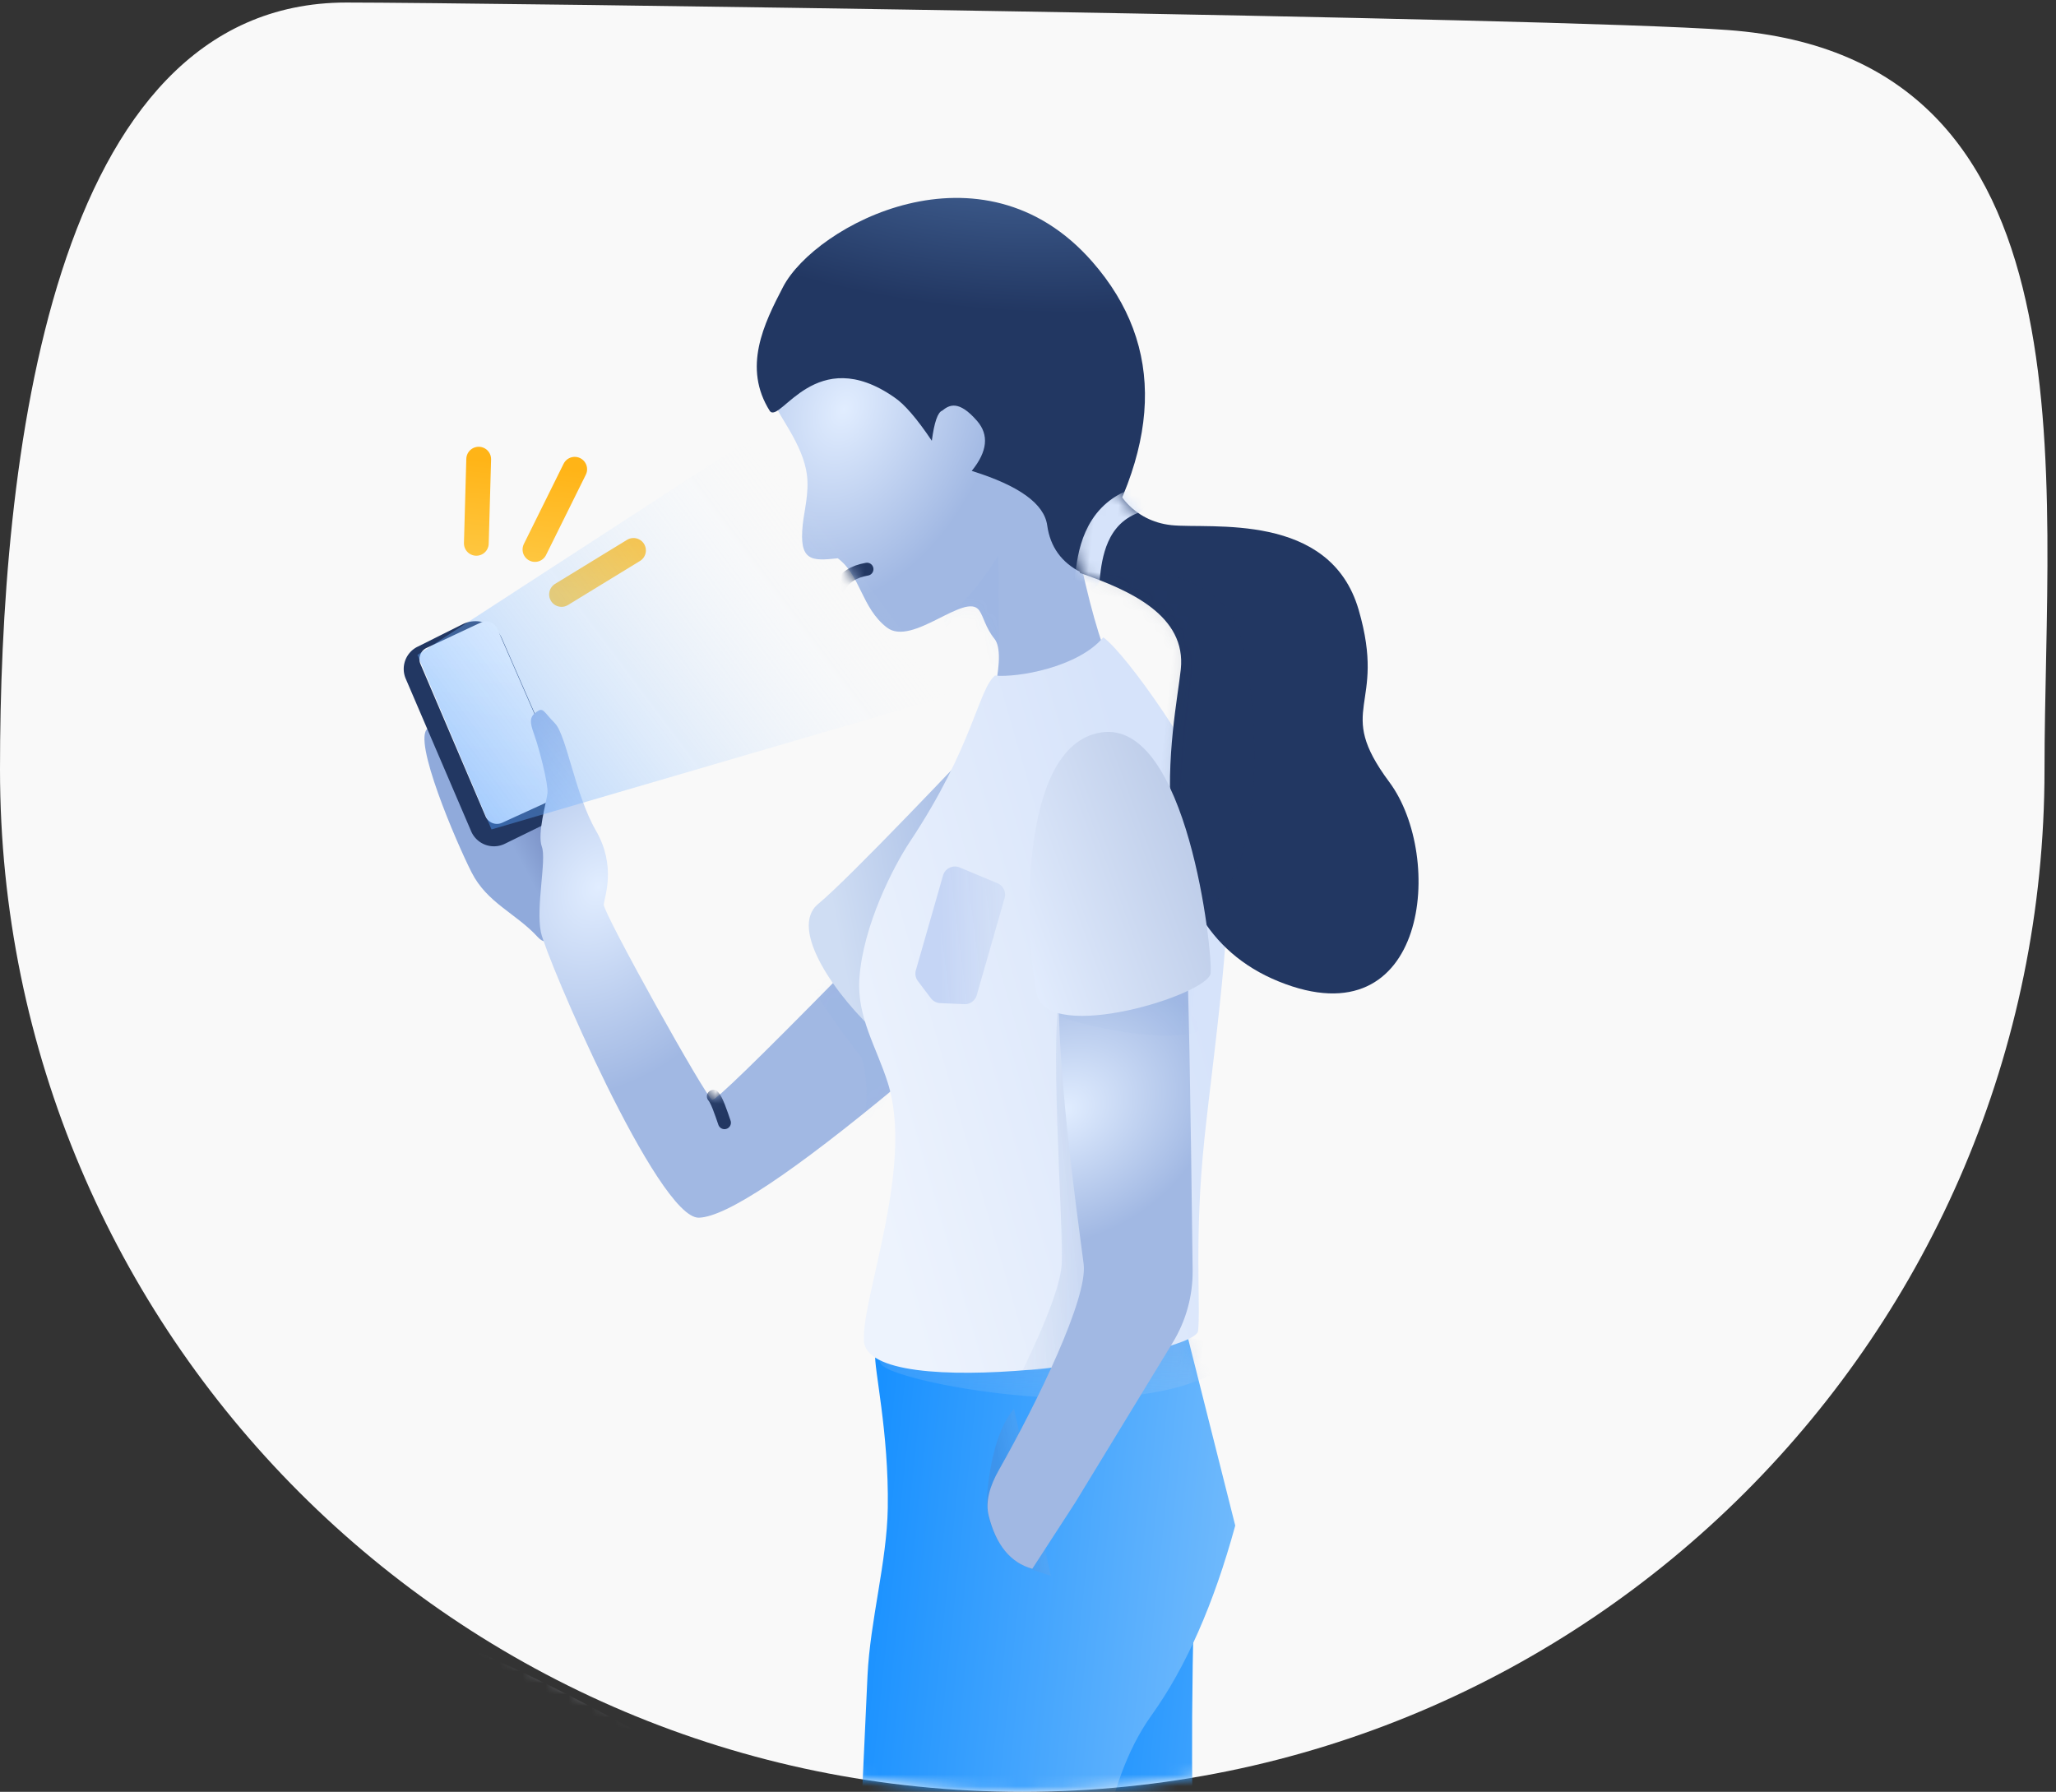 <svg xmlns="http://www.w3.org/2000/svg" xmlns:xlink="http://www.w3.org/1999/xlink" width="179" height="156" viewBox="0 0 179 156">
    <rect x="0" y="0" width="179" height="156" fill="#333333" stroke="none"/>
    <defs>
        <path id="a" d="M89 156c49.153 0 89-39.847 89-89 0-25.324 4.847-61.989-27.553-64.384C135.285 1.495 41.235.22 30.164.22 4.277.22 0 40.402 0 67c0 49.153 39.847 89 89 89z"/>
        <linearGradient id="c" x1="12.03%" x2="20.148%" y1="-13.871%" y2="104.636%">
            <stop offset="0%" stop-color="#FFF"/>
            <stop offset="100%" stop-color="#D6E3FA"/>
        </linearGradient>
        <linearGradient id="d" x1="50%" x2="50%" y1="100%" y2="-97.524%">
            <stop offset="0%" stop-color="#FFF"/>
            <stop offset="100%" stop-color="#D6E3FA"/>
        </linearGradient>
        <linearGradient id="e" x1="106.627%" x2="0%" y1="100%" y2="100%">
            <stop offset="0%" stop-color="#75BCFC"/>
            <stop offset="100%" stop-color="#1790FF"/>
        </linearGradient>
        <path id="f" d="M.173 5.88c0 1.247 1.906 6.657 2.496 13.263.416 4.652-.505 9.898-.229 14.703.445 7.753 1.691 28.315 3.738 61.685 1.396 1.018 2.88 1.644 4.454 1.877 1.574.234 3.65.014 6.227-.66 2.963-22.815 5.161-37.01 6.594-42.585 1.034-4.026.148-12.807 3.946-19.487 2.532-4.453 4.37-10.177 5.516-17.172L26.505.036C8.95 2.514.172 4.462.172 5.88z"/>
        <linearGradient id="g" x1="89.265%" x2="79.854%" y1="83.22%" y2="25.681%">
            <stop offset="0%" stop-color="#CFDDF3" stop-opacity=".478"/>
            <stop offset="100%" stop-color="#A1B8E3"/>
        </linearGradient>
        <linearGradient id="i" x1="113%" x2="50%" y1="45.116%" y2="88.615%">
            <stop offset="0%" stop-color="#CFDDF3" stop-opacity=".174"/>
            <stop offset="100%" stop-color="#5477B8"/>
        </linearGradient>
        <radialGradient id="k" cx="20.393%" cy="34.859%" r="41.162%" fx="20.393%" fy="34.859%" gradientTransform="matrix(.925 .368 -.482 1.13 .183 -.12)">
            <stop offset="0%" stop-color="#E1EDFF"/>
            <stop offset="100%" stop-color="#A1B8E3"/>
        </radialGradient>
        <path id="j" d="M.238 8.517c.28.874 2.774 3.213 3.382 5.833.361 1.558.089 3.12.089 4.323 0 3.227 1.07 3.104 3.342 2.615 2.128 1.259 2.499 4.079 4.876 5.545 2.377 1.467 6.483-3.838 7.838-2.327.443.494.697 1.438 1.583 2.327.615.618.756 2.262.42 4.933 5.369-.786 8.359-2.61 8.97-5.474-.99-1.992-3.282-8.183-3.282-9.872 0-1.69 3.786-8.133-6.533-14.385C10.603-4.217-.208 7.123.238 8.517z"/>
        <linearGradient id="m" x1="80.672%" x2="50%" y1="11.93%" y2="43.951%">
            <stop offset="0%" stop-color="#5D6FAA"/>
            <stop offset="100%" stop-color="#90AADB"/>
        </linearGradient>
        <linearGradient id="n" x1="50%" x2="50%" y1="100%" y2="0%">
            <stop offset="0%" stop-color="#EDF3FD"/>
            <stop offset="100%" stop-color="#FFF"/>
        </linearGradient>
        <radialGradient id="p" cx="20.393%" cy="34.859%" r="42.085%" fx="20.393%" fy="34.859%" gradientTransform="matrix(.904 .36 -.54 .965 .208 -.061)">
            <stop offset="0%" stop-color="#E1EDFF"/>
            <stop offset="100%" stop-color="#A1B8E3"/>
        </radialGradient>
        <path id="o" d="M29.069 20.514c-6.218 7.817-9.482 11.725-9.792 11.725C18.812 32.24 8.1 17 8.1 16.304c0-.696.764-3.425-1.356-6.336-2.12-2.91-3.414-8.009-4.529-8.917C1.101.144 1.093-.252.532.24c-.56.492-.524.912 0 1.984S2.216 6.376 2.216 7.17c0 .793-.536 3.618 0 4.694s.024 5.261.69 7.394c.666 2.132 12.74 23.766 16.283 23.301 2.362-.31 7.714-4.742 16.058-13.296 1.292-3.77.878-6.36-1.243-7.77-2.12-1.411-3.766-1.737-4.935-.978z"/>
        <linearGradient id="r" x1="9.919%" x2="74.142%" y1="45.316%" y2="16.957%">
            <stop offset="0%" stop-color="#CFDDF3"/>
            <stop offset="100%" stop-color="#A1B8E3"/>
        </linearGradient>
        <linearGradient id="s" x1="10.719%" x2="71.259%" y1="73.265%" y2="21.608%">
            <stop offset="0%" stop-color="#EDF3FD"/>
            <stop offset="100%" stop-color="#D6E3FA"/>
        </linearGradient>
        <linearGradient id="t" x1="-8.955%" x2="116.824%" y1="107.033%" y2="58.252%">
            <stop offset="0%" stop-color="#D1DEF3" stop-opacity=".126"/>
            <stop offset="100%" stop-color="#A4BAE4"/>
        </linearGradient>
        <radialGradient id="u" cy="0%" r="40.916%" fx="50%" fy="0%" gradientTransform="matrix(0 1 -2.462 0 .5 -.5)">
            <stop offset="0%" stop-color="#47689B"/>
            <stop offset="100%" stop-color="#223762"/>
        </radialGradient>
        <path id="v" d="M2.948.322c0 .854 1.901 3.419 5.307 3.419 3.406 0 13.6-2.646 16.979 5.625 3.379 8.27-1.285 8.66 4.22 14.634 5.504 5.974 5.714 22.148-7.743 18.28-13.456-3.868-11.335-21.449-11.335-26.14 0-4.69-5.057-6.367-9.595-7.425C-1.693 3.741 2.948-.53 2.948.322z"/>
        <radialGradient id="y" cx="20.393%" cy="34.859%" r="68.284%" fx="20.393%" fy="34.859%" gradientTransform="matrix(.557 .222 -1.051 .188 .457 .238)">
            <stop offset="0%" stop-color="#E1EDFF"/>
            <stop offset="100%" stop-color="#A1B8E3"/>
        </radialGradient>
        <path id="x" d="M6.295 32.52C5.458 28.943.61 9.808 1.717 5.009c1.108-4.8 9.631-7.13 10.523-1.454.555 3.533 1.736 13.03 3.544 28.489.259 2.21-.11 4.447-1.063 6.457L7.735 53.242l-3.116 6.124c-1.935-.322-3.353-1.719-4.254-4.19-.441-1.208-.168-2.61.462-4.057 2.711-6.226 6.148-15.695 5.468-18.598z"/>
        <linearGradient id="A" x1="34.804%" x2="112.133%" y1="108.716%" y2="50%">
            <stop offset="0%" stop-color="#E3EDFE"/>
            <stop offset="100%" stop-color="#B8C8E6"/>
        </linearGradient>
        <linearGradient id="B" x1="169.484%" x2="50%" y1="30.426%" y2="100%">
            <stop offset="0%" stop-color="#D2DFF5" stop-opacity=".543"/>
            <stop offset="100%" stop-color="#C5D5F5"/>
        </linearGradient>
        <linearGradient id="C" x1="50%" x2="50%" y1="0%" y2="100%">
            <stop offset="0%" stop-color="#FFB417"/>
            <stop offset="100%" stop-color="#FECC4C"/>
        </linearGradient>
        <linearGradient id="D" x1="71.03%" x2="7.462%" y1="42.707%" y2="92.85%">
            <stop offset="0%" stop-color="#FFF" stop-opacity="0"/>
            <stop offset="100%" stop-color="#4C9CFE"/>
        </linearGradient>
    </defs>
    <g fill="none" fill-rule="evenodd">
        <mask id="b" fill="#fff">
            <use xlink:href="#a"/>
        </mask>
        <use fill="#F9F9F9" fill-rule="nonzero" xlink:href="#a"/>
        <g mask="url(#b)">
            <path fill="url(#c)" d="M0 152.651c20.523-7.777 72.8-26.276 118.772-26.276 45.972 0 102.96 29.944 139.736 33.342 24.518 2.265 68.31 4.182 131.377 5.751v45.64H0V152.65z" transform="scale(-1 1) rotate(-6 222.55 2865.639)"/>
            <path fill="url(#d)" d="M0 171.184c20.523-13.262 72.8-44.81 118.772-44.81 45.972 0 102.96 51.064 139.736 56.859 24.518 3.863 68.31 7.132 131.377 9.808v77.828H0v-99.685z" transform="rotate(6 -27.607 -854.088)"/>
            <path fill="url(#e)" d="M77.24 119.925c1.184 14.16 2.195 22.292 3.034 24.394.84 2.102 6.346 10.155 16.52 24.161-.526 1.658-1.333 3.09-2.423 4.3-1.536 1.706-3.133 2.691-4.364 3.453-1.993-1.584-9.489-9.022-22.486-22.314-1.097-7.27-1.097-12.895 0-16.877 1.098-3.98 4.338-9.687 9.72-17.117z" transform="rotate(6 -99.837 384.576)"/>
            <g transform="rotate(6 -1029.968 787.158)">
                <mask id="h" fill="#fff">
                    <use xlink:href="#f"/>
                </mask>
                <use fill="url(#e)" xlink:href="#f"/>
                <path fill="url(#g)" d="M1.641 7.186c4.32 1.299 20.46 2.108 27.561-2.394C33.935 1.79 28.085.778 11.651 1.755 2.098 4.51-1.24 6.32 1.64 7.185z" mask="url(#h)" opacity=".5" style="mix-blend-mode:multiply"/>
                <path fill="url(#i)" d="M17.407 23.538c-1.568-.372-3.01-.517-4.299-1.854a7.07 7.07 0 0 1-1.969-4.917c0-3.377.52-5.833 1.558-7.366" mask="url(#h)" opacity=".5" style="mix-blend-mode:multiply"/>
            </g>
            <g transform="rotate(6 -220.642 663.567)">
                <mask id="l" fill="#fff">
                    <use xlink:href="#j"/>
                </mask>
                <use fill="url(#k)" xlink:href="#j"/>
                <path fill="#3D82F0" d="M17.15 25.113c1.604-1.217 3.75-5.27 3.75-5.582 0-.208.376 3.082 1.129 9.871-4.323-2.047-5.95-3.477-4.88-4.289z" mask="url(#l)" opacity=".178" style="mix-blend-mode:multiply"/>
                <path stroke="#223762" stroke-linecap="round" stroke-width="1.123" d="M7.412 23.806c.413-.95 1.12-1.513 2.268-1.843" mask="url(#l)"/>
            </g>
            <path fill="url(#m)" d="M14.322 67.894c-2.089-1.84-4.675-2.47-6.298-4.982C6.401 60.4 1.686 51.958 2.912 50.867c1.226-1.091 4.296-4.034 5.453-4.034 1.158 0 3.286 4.462 4.344 6.493 1.058 2.03 2.84 6.357 2.84 8.143 0 1.786.862 8.264-1.227 6.425z" transform="rotate(6 -99.837 384.576)"/>
            <path fill="#223762" d="M36.343 56.312l3.93-1.962a2.516 2.516 0 0 1 3.43 1.243l5.649 12.927a2.157 2.157 0 0 1-1.028 2.8l-4.373 2.142a2.157 2.157 0 0 1-2.93-1.087L35.324 59.09a2.157 2.157 0 0 1 1.02-2.78z"/>
            <path fill="url(#n)" d="M2.087 3.283L6.543.596a1.078 1.078 0 0 1 1.494.391l7.144 12.584c.29.512.117 1.161-.389 1.46l-4.576 2.704a1.078 1.078 0 0 1-1.49-.403l-7.024-12.6a1.078 1.078 0 0 1 .385-1.449z" transform="rotate(6 -487.248 364.273)"/>
            <g transform="rotate(6 -565.394 471.712)">
                <mask id="q" fill="#fff">
                    <use xlink:href="#o"/>
                </mask>
                <use fill="url(#p)" xlink:href="#o"/>
                <path fill="#3D82F0" d="M26.578 21.256c1.904 2.357 3.66 4.353 5.269 5.989 1.376 3.548.324 6.175 1.376 5.809 1.051-.367 3.066-10.267 2.059-11.798-.425-.646-3.5-3.25-5.848-2.827-.908.163-1.86 1.106-2.856 2.827z" mask="url(#q)" opacity=".15" style="mix-blend-mode:multiply"/>
                <path stroke="#223762" stroke-linecap="round" stroke-width="1.123" d="M19.337 31.92c.327.28.809 1.328 1.204 2.182" mask="url(#q)"/>
            </g>
            <path fill="url(#r)" d="M44.868 73.363c-4.14-2.98-8.938-8.455-6.539-10.878 2.4-2.423 11.464-14.262 13.336-16.74 1.872-2.477 4.293 13.055 1.702 16.74-2.59 3.686-4.967 7.823-8.499 10.878z" transform="rotate(6 -99.837 384.576)"/>
            <path fill="url(#s)" d="M46.247 99.863c-.542-3.86 2.765-15.553-.263-22.503-1.304-2.993-3.283-5.41-3.415-8.758-.181-4.627 1.933-10.044 3.136-12.345 4.618-8.837 4.511-13.748 5.848-15.147 1.933 0 7.122-1.462 9.028-4.293 2.139 1.194 9.548 9.698 11.793 14.433 2.244 4.734 1.529 19.304 1.529 28.028s1.2 14.463 1.2 16.726-28.067 9.474-28.856 3.859z" transform="rotate(6 -99.837 384.576)"/>
            <path fill="url(#t)" d="M60.28 100.984c1.608-4.441 2.412-7.543 2.412-9.306 0-2.643-3.619-22.036-2.412-24.2.804-1.443 3.823 5.154 9.058 19.791-2.227 6.151-3.71 9.942-4.45 11.371-.74 1.43-2.276 2.21-4.608 2.344z" style="mix-blend-mode:multiply" transform="rotate(6 -99.837 384.576)"/>
            <path fill="url(#u)" d="M40.285 17.925c-7.257-3.983-9.557 3.27-10.618 2.349-2.802-3.527-1.322-7.536 0-10.886C31.891 3.755 45.492-5.54 56.213 4.392c7.148 6.622 7.774 15.625 1.88 27.01-1.8-.673-2.928-1.93-3.385-3.773-.456-1.843-2.8-3.186-7.031-4.028 1.186-1.82 1.186-3.281 0-4.385-1.78-1.656-2.55-1.12-3.1-.567-.377.18-.587 1.083-.63 2.707-1.507-1.804-2.728-2.948-3.662-3.43z" transform="rotate(6 -99.837 384.576)"/>
            <g transform="rotate(6 -345.392 919.008)">
                <mask id="w" fill="#fff">
                    <use xlink:href="#v"/>
                </mask>
                <use fill="#223762" xlink:href="#v"/>
                <path fill="#223762" d="M.988 8.33c3.625-1.004 11.551-.959 13.877 3.523 2.326 4.482 6.173 24.716-2.388 25.586C3.916 38.31-2.637 9.332.988 8.33z" mask="url(#w)" opacity=".3" style="mix-blend-mode:multiply"/>
                <path stroke="#D6E3FA" stroke-linecap="round" stroke-linejoin="round" stroke-width="2.157" d="M1.455 9.069c0-1.976.1-5.369 3.263-7.027" mask="url(#w)"/>
            </g>
            <g transform="rotate(6 -689.439 911.352)">
                <mask id="z" fill="#fff">
                    <use xlink:href="#x"/>
                </mask>
                <use fill="url(#y)" xlink:href="#x"/>
                <path fill="#3D82F0" d="M2.275 11.38c3.298.747 9.19 1.123 11.766 0 1.717-.75 1.446-2.284-.814-4.604-9.5 2.57-13.151 4.105-10.952 4.603z" mask="url(#z)" opacity=".15" style="mix-blend-mode:multiply"/>
            </g>
            <path fill="url(#A)" d="M58.086 68.333c-1.442-4.218-4.125-21.382 3.197-23.269 7.322-1.887 11.651 17.985 11.651 19.857 0 1.872-13.407 7.63-14.848 3.412z" transform="rotate(6 -99.837 384.576)"/>
            <path fill="url(#B)" d="M49.194 58.243l3.537.414c.543.063.953.524.953 1.07v8.798c0 .498-.342.932-.827 1.048l-2.042.49a1.078 1.078 0 0 1-.9-.186l-1.495-1.124a1.078 1.078 0 0 1-.43-.862v-8.577a1.078 1.078 0 0 1 1.204-1.071z" transform="rotate(16 4.893 189.131)"/>
            <g stroke="url(#C)" stroke-linecap="round" stroke-width="2.157" transform="rotate(6 -360.551 417.602)">
                <path d="M.562 7.31L0 0M5.694 7.31L8.405 0M8.405 10.96l5.83-4.467"/>
            </g>
            <path fill="url(#D)" d="M1.356 44.579l38.33-31.043L54.497 40.5 9.36 59.015z" opacity=".461" transform="rotate(6 -99.837 384.576)"/>
        </g>
    </g>
</svg>
